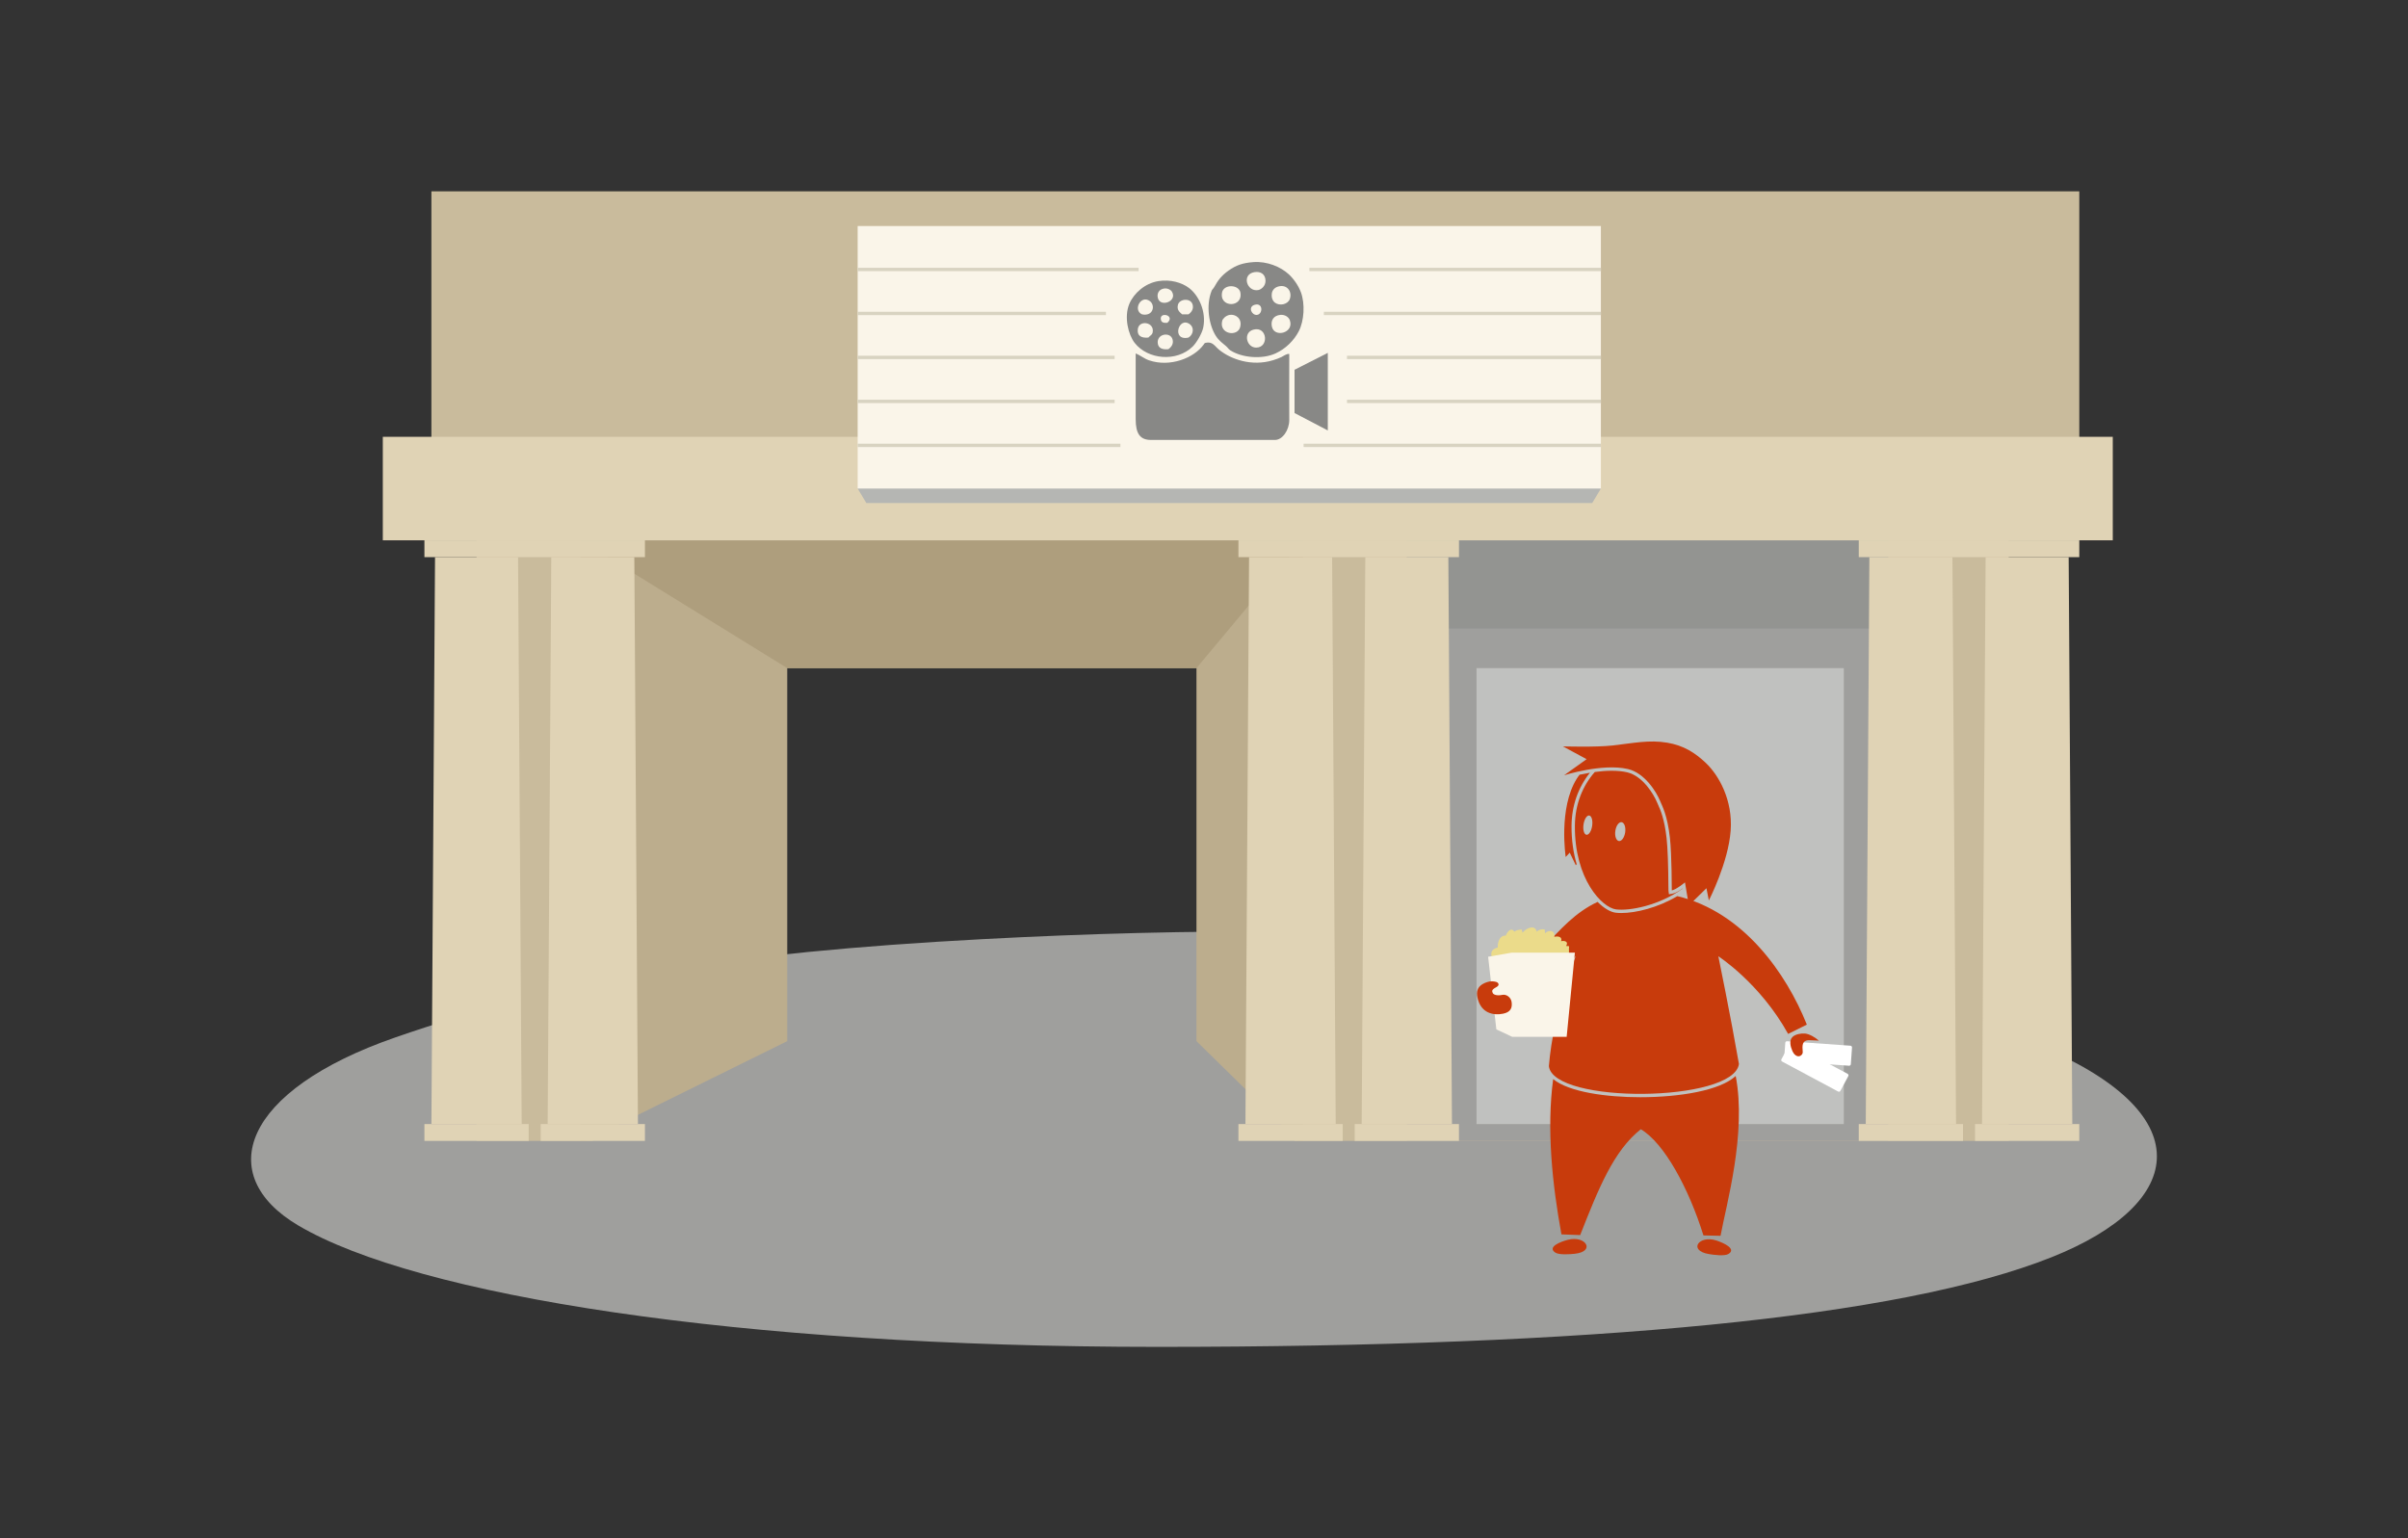 <?xml version="1.0" encoding="utf-8"?>
<!-- Generator: Adobe Illustrator 15.0.2, SVG Export Plug-In . SVG Version: 6.00 Build 0)  -->
<!DOCTYPE svg PUBLIC "-//W3C//DTD SVG 1.1//EN" "http://www.w3.org/Graphics/SVG/1.1/DTD/svg11.dtd">
<svg version="1.1" id="Layer_1" xmlns="http://www.w3.org/2000/svg" xmlns:xlink="http://www.w3.org/1999/xlink" x="0px" y="0px"
	 width="720px" height="460px" viewBox="0 0 720 460" enable-background="new 0 0 720 460" xml:space="preserve">
<rect x="0" y="0" width="720" height="460" fill="#333333" stroke="none"/>
<path fill="#9F9F9D" d="M293.904,280.844c125.252-6.672,239.403,0.545,314.538,31.324c49.98,20.475,45.648,47.615,4.932,63.822
	c-45.285,18.033-137.195,26.791-267.291,26.791c-125.727,0-221.445-15.355-256.897-36.307
	c-25.488-15.062-16.802-40.34,29.039-56.244C168.118,292.922,217.81,284.896,293.904,280.844z"/>
<g>
	<rect x="387.073" y="161.579" fill="#C9BB9C" width="213.523" height="179.604"/>
	<rect x="142.493" y="161.579" fill="#C9BB9C" width="34.754" height="179.604"/>
	<rect x="420.646" y="161.579" fill="#9F9F9D" width="143.92" height="179.604"/>
	<rect x="441.491" y="199.805" fill="#C0C1BF" width="109.816" height="136.348"/>
	<rect x="420.646" y="161.579" fill="#939491" width="143.92" height="26.375"/>
	<polygon fill="#BCAD8D" points="173.507,161.579 173.507,341.184 174.969,341.184 235.389,311.352 235.389,199.805 
		357.747,199.805 357.747,311.352 388.169,341.184 389.63,341.184 389.63,161.579 	"/>
	<polygon fill="#AE9E7D" points="389.63,161.579 173.507,161.579 235.389,199.805 357.747,199.805 	"/>
	<g>
		<g>
			<rect x="126.904" y="161.579" fill="#E0D3B5" width="65.933" height="5.032"/>
			<g>
				<polygon fill="#E0D3B5" points="155.988,336.152 128.994,336.152 130.076,166.611 154.906,166.611 				"/>
				<polygon fill="#E0D3B5" points="190.747,336.152 163.752,336.152 164.834,166.611 189.665,166.611 				"/>
				<rect x="126.904" y="336.152" fill="#E0D3B5" width="31.175" height="5.031"/>
				<rect x="161.663" y="336.152" fill="#E0D3B5" width="31.174" height="5.031"/>
			</g>
		</g>
		<g>
			<rect x="370.3" y="161.579" fill="#E0D3B5" width="65.934" height="5.032"/>
			<g>
				<polygon fill="#E0D3B5" points="399.386,336.152 372.39,336.152 373.472,166.611 398.302,166.611 				"/>
				<polygon fill="#E0D3B5" points="434.144,336.152 407.149,336.152 408.231,166.611 433.062,166.611 				"/>
				<rect x="370.3" y="336.152" fill="#E0D3B5" width="31.174" height="5.031"/>
				<rect x="405.06" y="336.152" fill="#E0D3B5" width="31.174" height="5.031"/>
			</g>
		</g>
	</g>
	<g>
		<g>
			<rect x="555.778" y="161.579" fill="#E0D3B5" width="65.934" height="5.032"/>
			<g>
				<polygon fill="#E0D3B5" points="584.863,336.152 557.868,336.152 558.95,166.611 583.782,166.611 				"/>
				<polygon fill="#E0D3B5" points="619.622,336.152 592.628,336.152 593.71,166.611 618.54,166.611 				"/>
				<rect x="555.778" y="336.152" fill="#E0D3B5" width="31.176" height="5.031"/>
				<rect x="590.538" y="336.152" fill="#E0D3B5" width="31.174" height="5.031"/>
			</g>
		</g>
	</g>
	<rect x="128.994" y="57.218" fill="#C9BB9C" width="492.718" height="104.361"/>
	<rect x="114.464" y="130.628" fill="#E0D3B5" width="517.261" height="30.951"/>
	<polygon fill="#B5B6B3" points="370.3,101.229 256.444,146.104 259.038,150.427 476.079,150.427 478.673,146.104 	"/>
	<g>
		<rect x="256.444" y="67.595" fill="#FAF5E9" width="222.229" height="78.509"/>
		<g>
			<rect x="395.835" y="93.235" fill="#D8D3C1" width="82.838" height="1"/>
			<rect x="391.511" y="80.084" fill="#D8D3C1" width="87.162" height="1"/>
			<rect x="402.753" y="106.386" fill="#D8D3C1" width="75.92" height="1"/>
			<rect x="402.753" y="119.538" fill="#D8D3C1" width="75.92" height="1"/>
			<rect x="389.782" y="132.689" fill="#D8D3C1" width="88.891" height="1"/>
		</g>
		<g>
			<rect x="256.444" y="93.235" fill="#D8D3C1" width="74.241" height="1"/>
			<rect x="256.444" y="80.084" fill="#D8D3C1" width="83.997" height="1"/>
			<rect x="256.444" y="106.386" fill="#D8D3C1" width="76.834" height="1"/>
			<rect x="256.444" y="119.538" fill="#D8D3C1" width="76.834" height="1"/>
			<rect x="256.444" y="132.689" fill="#D8D3C1" width="78.563" height="1"/>
		</g>
		<g>
			<path fill-rule="evenodd" clip-rule="evenodd" fill="#888886" d="M374.765,78.385c4.117-0.303,8.145,1.399,10.574,3.629
				c1.352,1.241,2.848,3.267,3.629,5.366c1.297,3.48,0.977,8.578-0.631,11.677c-1.439,2.775-3.912,5.239-6.943,6.627
				c-3.975,1.821-10.021,1.349-13.571-0.947c-0.435-0.281-0.763-0.842-1.263-1.262c-1.088-0.916-2.105-1.617-2.998-2.999
				c-2.059-3.184-3.076-9.105-1.262-13.571c0.125-0.309,0.561-0.681,0.787-1.105c1.023-1.898,2.168-3.414,4.262-4.892
				C369.546,79.359,371.478,78.627,374.765,78.385z M376.187,86.749c0.84-0.139,2.252-1.145,2.209-2.841
				c-0.051-1.889-1.436-2.831-3.314-2.525C371.144,82.024,372.779,87.311,376.187,86.749z M365.454,87.222
				c-1.207,4.977,6.561,4.921,5.366,0C370.036,85.065,366.22,85.027,365.454,87.222z M380.288,87.695
				c-0.287,1.82,0.723,2.676,0.947,2.84c1.4,1.018,3.824,0.518,4.418-1.104c0.762-2.075-0.66-4.421-3.312-3.788
				C381.024,85.958,380.417,86.882,380.288,87.695z M375.87,94.165c1.797-0.236,1.822-3.824-0.789-2.998
				C373.052,91.809,374.292,94.373,375.87,94.165z M365.454,95.901c-1.07,4.065,4.602,4.942,5.366,1.894
				c0.653-2.611-1.483-3.928-3.155-3.629C366.445,94.382,365.593,95.376,365.454,95.901z M380.288,97.637
				c0.727,3.512,6.773,1.908,5.365-1.894c-0.369-0.999-1.531-1.71-2.84-1.578C380.858,94.362,379.901,95.759,380.288,97.637z
				 M375.554,103.949c3.965,0.043,3.418-6.514-0.789-5.365C371.589,99.452,372.72,103.918,375.554,103.949z"/>
			<path fill-rule="evenodd" clip-rule="evenodd" fill="#888886" d="M346.36,84.065c3.584-0.57,6.984,0.417,9.152,2.052
				c2.877,2.168,5.244,7.007,4.262,11.835c-0.354,1.737-1.988,4.532-3.156,5.681c-4.748,4.666-13.402,3.961-17.359-1.104
				c-1.881-2.409-3.242-7.746-1.578-11.678C339.011,87.712,342.329,84.708,346.36,84.065z M346.204,89.116
				c0.738,2.948,6.139,0.951,4.102-2.052c-0.195-0.287-1.119-0.946-2.209-0.789C346.595,86.491,345.847,87.696,346.204,89.116z
				 M343.837,90.062c-2.688-2.045-5.189,2.674-2.369,3.945C344.798,94.702,345.528,91.353,343.837,90.062z M356.618,91.167
				c-0.504-2.163-3.971-1.867-4.418,0c-0.363,1.517,0.479,2.14,1.262,2.84c0.631,0,1.262,0,1.893,0
				C356.456,93.229,356.874,92.267,356.618,91.167z M347.149,95.743c0.168,0.608,0.711,0.896,1.895,0.789
				C351.604,94.246,346.396,93.009,347.149,95.743z M344.624,99.53c0.775-3.22-4.061-4-4.418-1.104
				c-0.238,1.926,0.943,2.723,3.156,2.525C343.952,100.312,344.485,100.107,344.624,99.53z M355.829,97.005
				c-3.441-2.654-5.65,5.104-0.475,3.945C356.904,100.032,357.065,97.959,355.829,97.005z M350.622,101.582
				c-0.582-2.505-4.98-1.816-4.418,1.262c0.215,1.188,1.234,1.776,3.154,1.579C350.419,103.652,350.886,102.72,350.622,101.582z"/>
			<path fill-rule="evenodd" clip-rule="evenodd" fill="#888886" d="M360.404,102.529c2.192-0.494,2.718,0.92,4.104,2.051
				c3.516,2.871,9.76,5.081,16.096,3.156c0.879-0.268,1.73-0.571,2.525-0.947c0.688-0.326,1.512-1.031,2.367-0.947
				c-0.035,5.954-0.016,13.23,0,19.726c0.006,3.065-2.027,5.997-4.275,5.997c-8.73,0-34.127,0-37.062,0
				c-3.281,0-4.584-1.88-4.584-6.205c0-4.376,0-15.708,0-19.675c1.359,0.563,2.574,1.578,3.945,2.052
				c6.336,2.192,13.547-0.7,16.412-4.734C360.021,102.775,360.179,102.617,360.404,102.529z"/>
			<polygon fill-rule="evenodd" clip-rule="evenodd" fill="#888886" points="358.827,123.201 370.978,116.731 358.827,110.892 			
				"/>
			<polygon fill-rule="evenodd" clip-rule="evenodd" fill="#888886" points="397.017,105.527 397.017,128.724 387.073,123.517 
				387.073,110.577 			"/>
		</g>
	</g>
</g>
<g>
	<g>
		<g>
			<g>
				<g>
					<g>
						<path fill="#FFFFFF" d="M552.443,321.131c0.242,0.13,0.334,0.435,0.204,0.677l-2.361,4.408
							c-0.13,0.242-0.435,0.334-0.677,0.204l-16.748-8.971c-0.242-0.13-0.334-0.435-0.204-0.677l2.359-4.408
							c0.13-0.242,0.435-0.334,0.677-0.204L552.443,321.131z"/>
					</g>
					<g>
						<path fill="#FFFFFF" d="M553.295,312.721c0.274,0.02,0.483,0.26,0.464,0.534l-0.354,4.986c-0.02,0.274-0.26,0.483-0.534,0.464
							l-18.951-1.34c-0.274-0.02-0.483-0.26-0.464-0.534l0.354-4.988c0.02-0.274,0.26-0.483,0.534-0.464L553.295,312.721z"/>
					</g>
				</g>
				<path fill="#C83B0C" d="M538.05,315.846c-0.889,0.217-1.707-0.613-2.088-1.467c-0.607-1.355-1.105-3.256,0.031-4.311
					c0.865-0.803,2.566-1.098,3.709-0.99c1.383,0.131,3.12,1.209,4.158,2.135c0,0-1.273-0.111-2.828-0.145
					c-2.32-0.049-2.152,1.719-2.01,3.461C539.085,315.301,538.411,315.758,538.05,315.846z"/>
				<path fill="#C83B0C" d="M510.964,375.027c1.408,0.236,4.654,0.686,5.836-0.027c2.545-1.537-1.518-3.363-3.582-4.031
					C507.919,369.254,504.685,373.975,510.964,375.027z"/>
				<path fill="#C83B0C" d="M470.81,374.945c-1.418,0.146-4.688,0.398-5.821-0.391c-2.444-1.688,1.724-3.26,3.825-3.799
					C474.208,369.373,477.144,374.283,470.81,374.945z"/>
			</g>
			<g>
				<g>
					<path fill="#C83B0C" d="M490.423,328.121c-9.893,0-21.25-1.488-26.022-5.422c-1.998,14.824-0.27,31.5,2.476,46.439l5.602,0.211
						c5.441-13.83,9.973-25.203,18.125-31.648c7.004,4.127,14.318,17.621,18.73,31.75l5.111,0.115
						c1.688-9.203,7.85-30.605,4.535-47.791C514.304,326.131,502.184,328.121,490.423,328.121z"/>
				</g>
			</g>
			<g>
				<path fill="#C83B0C" d="M501.521,267.984c-5.835,3.477-12.403,5.055-16.741,5.055c-0.604,0-1.162-0.031-1.666-0.092
					c-1.56-0.189-3.508-1.295-5.426-3.234c-13.498,6.287-17.953,20.871-31.576,23.629v7.262
					c11.947,1.463,25.059-14.736,25.059-14.736s-6.705,16.461-8.049,32.955c1.264,11.391,55.223,10.938,56.828-0.637
					c-2.5-14.408-6.16-32.213-6.16-32.213s12.428,7.973,20.869,23.215l5.594-2.775C534.118,291.057,521.255,272.699,501.521,267.984
					z"/>
			</g>
			<g>
				<path fill="#C83B0C" d="M486.747,229.98c5.047,1.17,8.525,6.871,9.596,9.477c0.615,1.492,2.201,4.199,2.965,11.076
					c0.572,5.139,0.551,15.641,0.564,15.742c1.361-0.246,3.941-2.404,3.941-2.404l1.16,6.9l5.258-5.148l0.721,3.648
					c0,0,5.826-11.291,6.523-20.902c0.658-9.131-3.559-16.561-7.441-20.227c-3.225-3.043-6.621-5.217-11.535-6.041
					c-5.436-0.91-10.043,0.127-16.359,0.838c-5.029,0.568-14.82,0.264-14.82,0.264l7.078,3.832l-6.734,4.812
					C467.663,231.848,479.062,228.197,486.747,229.98z"/>
				<g>
					<path fill="#C83B0C" d="M503.103,265.682c-0.932,0.664-2.141,1.414-3.053,1.578l-1.029,0.186l-0.141-1.035
						c-0.01-0.078-0.01-0.078-0.014-0.695c-0.042-7.084-0.229-12.154-0.553-15.072c-0.643-5.789-1.857-8.484-2.584-10.094
						c-0.119-0.266-0.225-0.5-0.312-0.711c-0.861-2.098-4.138-7.781-8.896-8.883c-1.329-0.309-2.882-0.465-4.616-0.465
						c-1.691,0-3.42,0.148-5.061,0.371c-3.557,4.057-5.889,9.516-5.947,16.07c-0.141,15.893,8.091,24.506,12.338,25.023
						c4.039,0.488,12.673-1.1,19.88-6.201L503.103,265.682z M476.063,246.943c-0.23,1.59-0.994,2.793-1.711,2.691
						c-0.709-0.104-1.109-1.473-0.879-3.062c0.229-1.588,0.992-2.793,1.707-2.691C475.894,243.984,476.29,245.355,476.063,246.943z
						 M485.933,248.902c-0.227,1.555-1.064,2.723-1.881,2.605c-0.809-0.117-1.287-1.471-1.064-3.025
						c0.223-1.561,1.062-2.725,1.876-2.609C485.673,245.988,486.151,247.346,485.933,248.902z"/>
					<path fill="#C83B0C" d="M469.897,246.922c0.055-5.982,1.963-11.424,5.49-15.838c-1.102,0.182-2.146,0.385-3.078,0.59
						c-0.291,0.365-0.571,0.748-0.834,1.166c-5.555,8.85-3.324,23.445-3.324,23.445l1.205-1.309l1.811,3.76l0.269-0.293
						C470.46,255.125,469.858,251.287,469.897,246.922z"/>
				</g>
			</g>
		</g>
	</g>
	<path fill="#EBDB8A" d="M450.255,279.785c0.443-1.293,1.666-2.539,2.537-1.18c0.648-0.51,1.432-0.551,2.18-0.652
		c0.062,0.318,0.236,0.621,0.264,0.988c0.893-1.281,3.787-2.65,4.238-0.33c0.676-0.631,1.527-0.848,2.431-0.645
		c-0.056,0.336,0.089,0.775,0.021,1.143c1.201-1.176,3.162-0.891,2.807,1.043c1.168-0.275,2.467-0.014,2.048,1.301
		c1.259-0.244,2.245,0.252,1.487,1.439c0.287,0.012,0.613,0.012,0.902,0.08c-0.152,1.045,0.113,2.02-0.197,2.908
		c-0.043,0.123-1.51,2.32-1.768,2.498c-1.93,1.326-5.992,1.74-8.275,2.057c-2.697,0.373-6.363,1.336-8.943,0.074
		c-2.178-1.062-6.668-6.035-2.146-7.166C447.753,281.83,448.366,279.689,450.255,279.785z"/>
	<polygon fill="#FAF5E9" points="468.438,310.057 452.136,310.057 447.411,307.828 444.952,286.117 451.989,284.887 
		470.896,284.887 	"/>
	<path fill="#C83B0C" d="M449.447,303.139c2.128-0.434,2.802-1.631,2.528-3.494c-0.201-1.377-1.53-2.395-2.795-2.129
		c-1.483,0.312-2.791,0.043-2.986-0.869c-0.264-1.229,1.992-1.344,1.876-2.285c-0.087-0.752-1.063-0.857-1.942-0.906
		c-0.949-0.047-2.137,0.422-2.85,0.846c-1.559,0.93-1.874,2.357-1.52,3.996C442.796,303.104,446.624,303.717,449.447,303.139z"/>
</g>
</svg>
